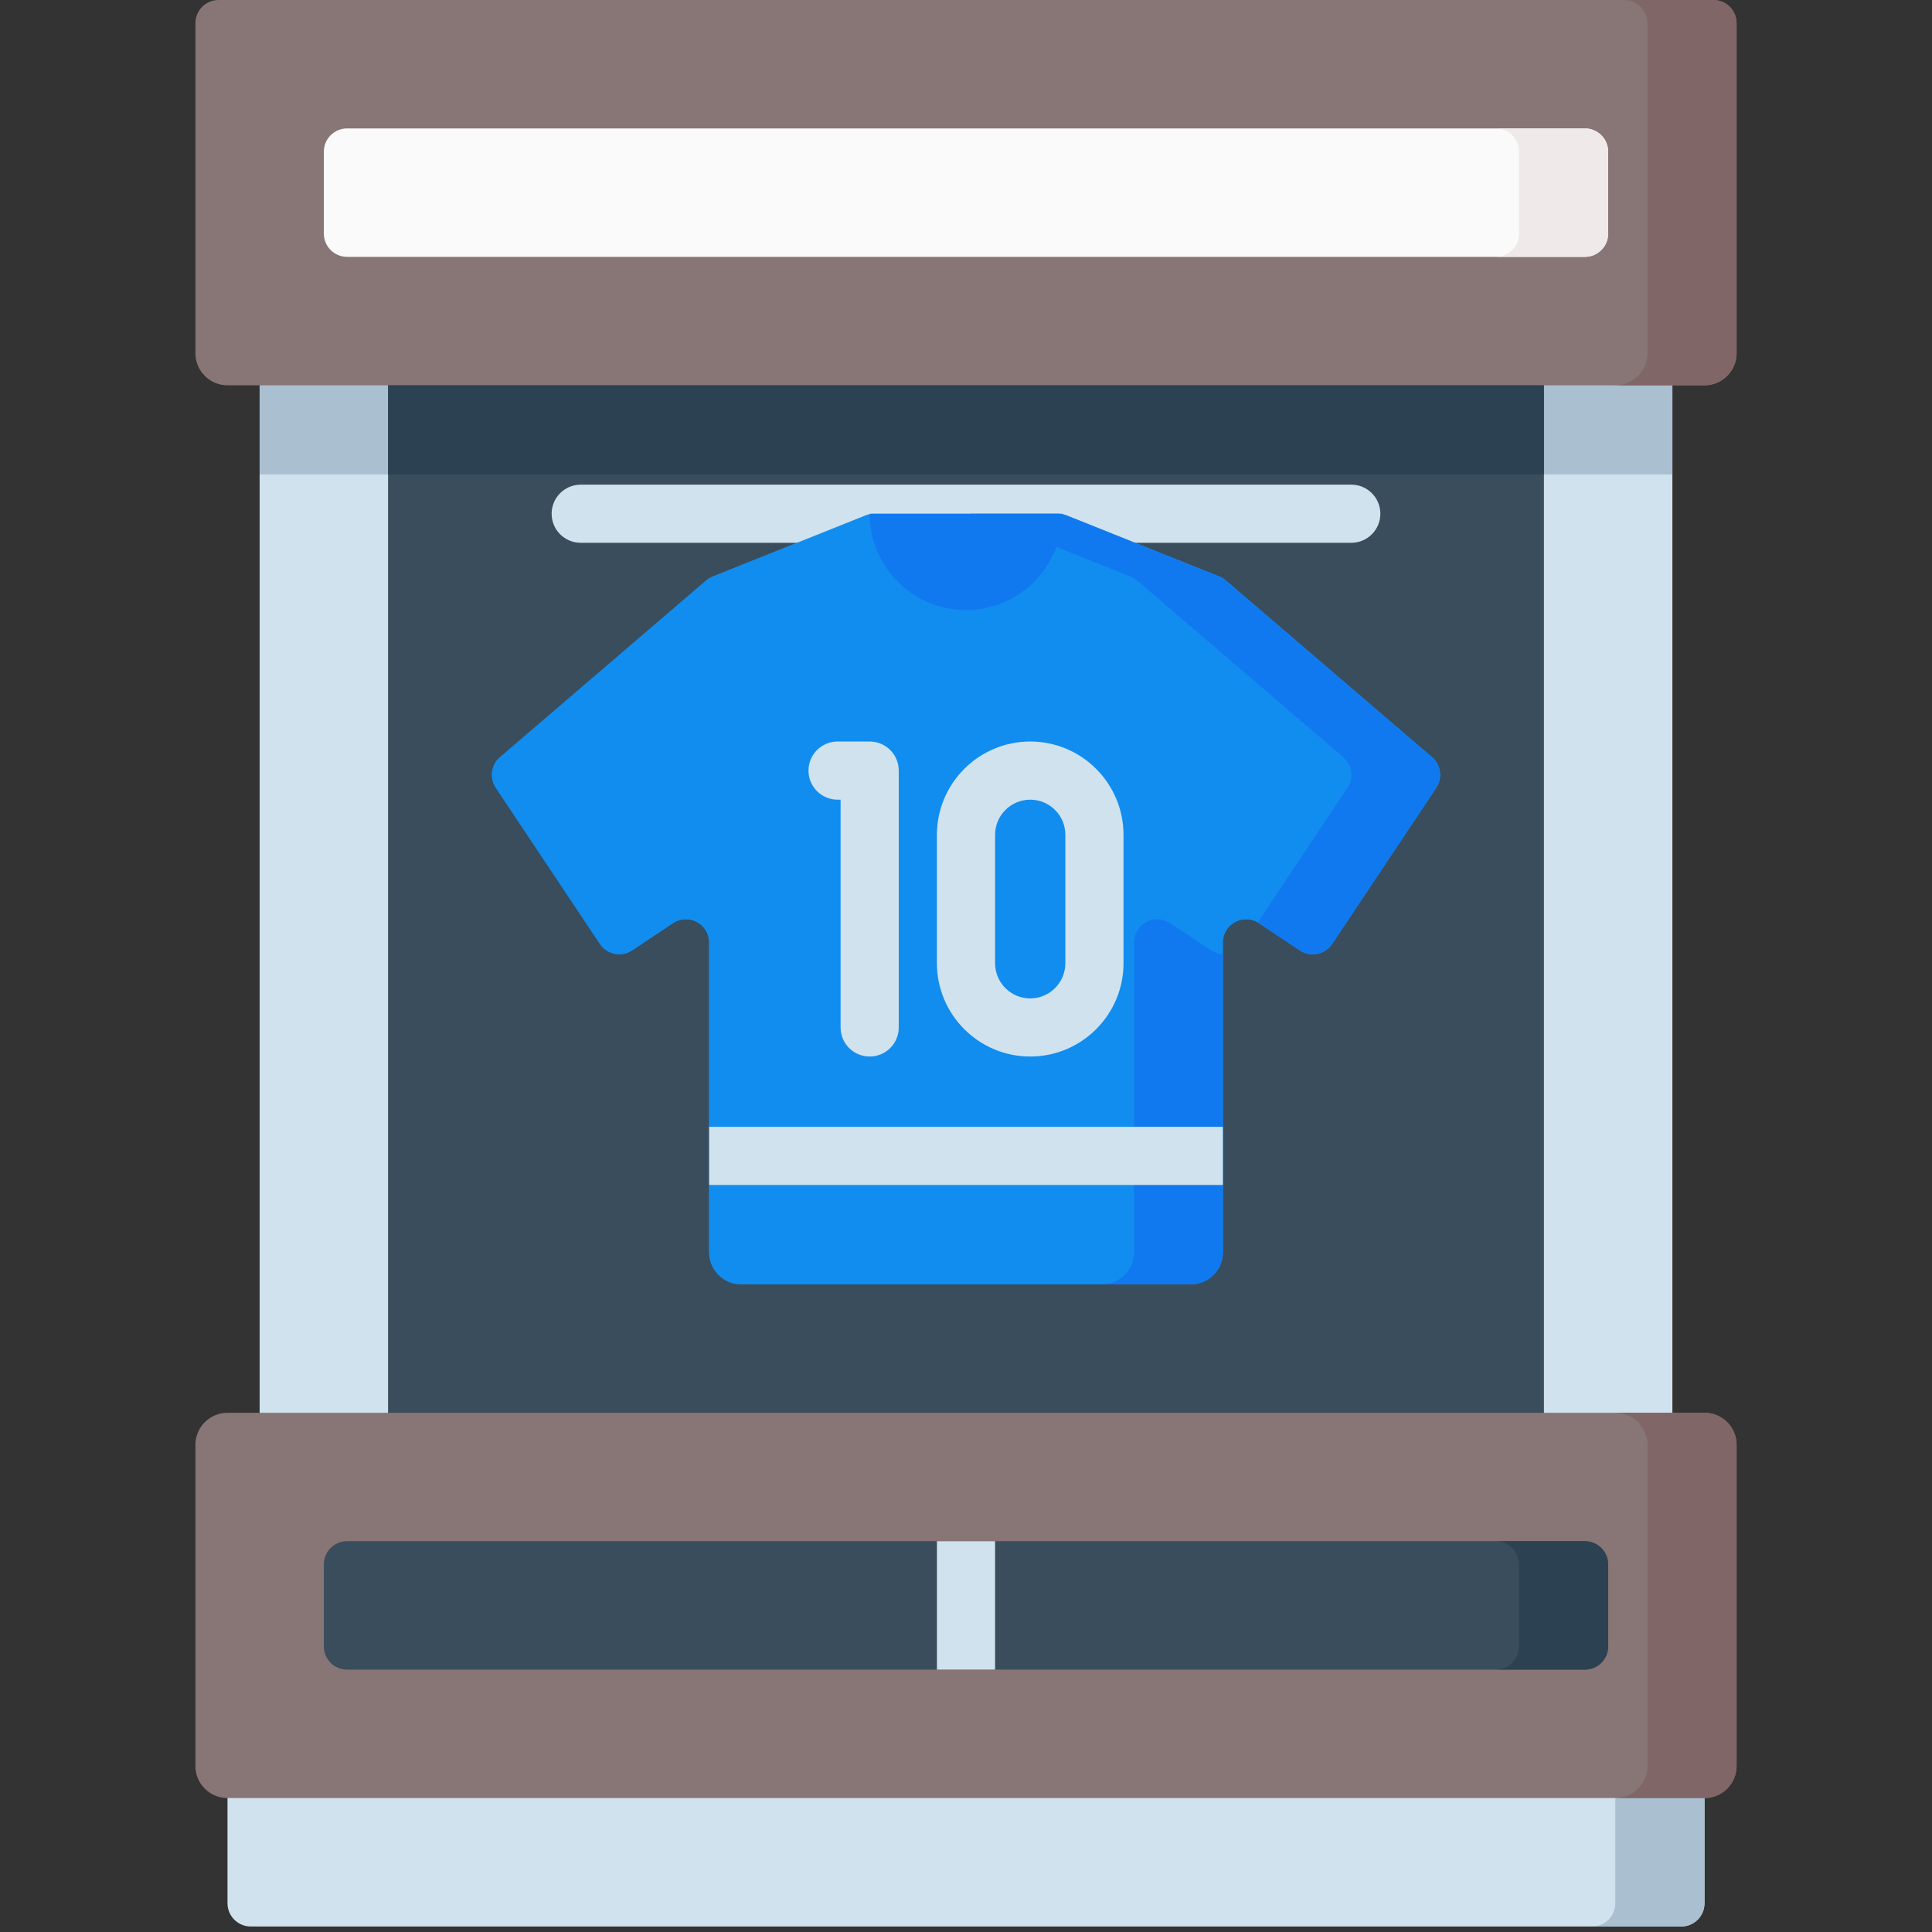 <svg width="78" height="78" viewBox="0 0 78 78" fill="none" xmlns="http://www.w3.org/2000/svg">
<rect x="0" y="0" width="78" height="78" fill="#333333" stroke="none"/>
<g clip-path="url(#clip0)">
<path d="M14.587 13.798H63.413V58.795H14.587V13.798Z" fill="#394D5C"/>
<path d="M67.876 77.778H10.124C9.605 77.778 9.185 77.357 9.185 76.839V71.049H68.815V76.839C68.815 77.357 68.394 77.778 67.876 77.778Z" fill="#D0E2ED"/>
<path d="M65.215 71.049V76.839C65.215 77.357 64.795 77.778 64.276 77.778H67.876C68.394 77.778 68.815 77.357 68.815 76.839V71.049H65.215Z" fill="#AABFCF"/>
<path d="M62.333 13.798H67.519V58.795H62.333V13.798Z" fill="#D0E2ED"/>
<path d="M67.518 13.798V19.155H62.333V13.798H67.518Z" fill="#AABFCF"/>
<path d="M10.482 13.798H15.667V58.795H10.482V13.798Z" fill="#D0E2ED"/>
<path d="M15.667 13.798V19.155H10.482V13.798H15.667Z" fill="#AABFCF"/>
<path d="M49.226 23.276L43.057 20.808C42.946 20.763 42.828 20.741 42.708 20.741H35.292C35.173 20.741 35.054 20.764 34.943 20.808L28.774 23.276C28.678 23.314 28.59 23.367 28.512 23.434L20.187 30.57C19.827 30.879 19.754 31.408 20.017 31.803L24.22 38.108C24.508 38.539 25.09 38.656 25.522 38.368L27.17 37.27C27.794 36.853 28.63 37.301 28.63 38.051V50.556C28.63 51.272 29.21 51.852 29.926 51.852H48.074C48.79 51.852 49.37 51.272 49.37 50.556V38.051C49.37 37.301 50.206 36.853 50.83 37.27L52.478 38.368C52.909 38.656 53.492 38.539 53.78 38.108L57.983 31.803C58.246 31.408 58.173 30.879 57.812 30.57L49.488 23.434C49.41 23.367 49.322 23.314 49.226 23.276Z" fill="#118DF0"/>
<path d="M54.556 21.914H23.444C22.796 21.914 22.271 21.389 22.271 20.741C22.271 20.093 22.796 19.567 23.444 19.567H54.556C55.204 19.567 55.729 20.093 55.729 20.741C55.729 21.389 55.204 21.914 54.556 21.914Z" fill="#D0E2ED"/>
<path d="M70.111 0.939V14.259C70.111 14.975 69.531 15.556 68.815 15.556H9.185C8.469 15.556 7.889 14.975 7.889 14.259V0.939C7.889 0.42 8.309 0 8.828 0H69.172C69.691 0 70.111 0.42 70.111 0.939Z" fill="#887575"/>
<path d="M63.987 10.37H14.013C13.494 10.37 13.074 9.95 13.074 9.431V6.124C13.074 5.605 13.494 5.185 14.013 5.185H63.987C64.505 5.185 64.926 5.605 64.926 6.124V9.431C64.926 9.95 64.505 10.37 63.987 10.37Z" fill="#FAFAFA"/>
<path d="M69.172 0H65.573C66.091 0 66.512 0.42 66.512 0.939V14.259C66.512 14.975 65.931 15.556 65.216 15.556H68.815C69.531 15.556 70.111 14.975 70.111 14.259V0.939C70.111 0.42 69.691 0 69.172 0Z" fill="#806666"/>
<path d="M62.333 15.556V19.155H15.667V15.556H62.333Z" fill="#2C4252"/>
<path d="M63.987 5.185H60.388C60.906 5.185 61.327 5.605 61.327 6.124V9.431C61.327 9.95 60.906 10.37 60.388 10.37H63.987C64.506 10.37 64.926 9.95 64.926 9.431V6.124C64.926 5.606 64.505 5.185 63.987 5.185Z" fill="#F0E9E9"/>
<path d="M70.111 71.296C70.111 72.012 69.531 72.593 68.815 72.593H9.185C8.469 72.593 7.889 72.012 7.889 71.296V58.333C7.889 57.617 8.469 57.037 9.185 57.037H68.815C69.531 57.037 70.111 57.617 70.111 58.333V71.296Z" fill="#887575"/>
<path d="M63.987 67.407H14.013C13.494 67.407 13.074 66.987 13.074 66.468V63.161C13.074 62.643 13.494 62.222 14.013 62.222H63.987C64.505 62.222 64.926 62.643 64.926 63.161V66.468C64.926 66.987 64.505 67.407 63.987 67.407Z" fill="#394D5C"/>
<path d="M37.826 62.222H40.174V67.407H37.826V62.222Z" fill="#D0E2ED"/>
<path d="M68.815 57.037H65.216C65.931 57.037 66.512 57.617 66.512 58.333V71.296C66.512 72.012 65.931 72.593 65.216 72.593H68.815C69.531 72.593 70.111 72.012 70.111 71.296V58.333C70.111 57.617 69.531 57.037 68.815 57.037Z" fill="#806666"/>
<path d="M63.987 62.222H60.388C60.906 62.222 61.326 62.643 61.326 63.161V66.468C61.326 66.987 60.906 67.407 60.388 67.407H63.987C64.506 67.407 64.926 66.987 64.926 66.468V63.161C64.926 62.643 64.505 62.222 63.987 62.222Z" fill="#2C4252"/>
<path d="M49.226 23.276L43.057 20.808C42.946 20.763 42.828 20.741 42.708 20.741H35.292C35.173 20.741 35.054 20.764 34.943 20.808L28.774 23.276C28.678 23.314 28.59 23.367 28.512 23.434L20.187 30.57C19.827 30.879 19.754 31.408 20.017 31.803L24.22 38.108C24.508 38.539 25.09 38.656 25.522 38.368L27.17 37.27C27.794 36.853 28.63 37.301 28.63 38.051V50.556C28.63 51.272 29.21 51.852 29.926 51.852H48.074C48.79 51.852 49.37 51.272 49.37 50.556V38.051C49.37 37.301 50.206 36.853 50.83 37.27L52.478 38.368C52.909 38.656 53.492 38.539 53.78 38.108L57.983 31.803C58.246 31.408 58.173 30.879 57.812 30.57L49.488 23.434C49.41 23.367 49.322 23.314 49.226 23.276Z" fill="#118DF0"/>
<path d="M48.893 38.368L47.245 37.27C46.621 36.853 45.785 37.301 45.785 38.051V50.556C45.785 51.272 45.205 51.852 44.489 51.852H48.074C48.79 51.852 49.37 51.272 49.37 50.556V38.524C49.205 38.516 49.04 38.466 48.893 38.368Z" fill="#1179F0"/>
<path d="M57.813 30.57L49.488 23.434C49.41 23.367 49.321 23.314 49.226 23.276L43.057 20.808C42.946 20.763 42.827 20.741 42.708 20.741H39.123C39.242 20.741 39.361 20.764 39.471 20.808L45.641 23.276C45.736 23.314 45.825 23.367 45.903 23.434L54.227 30.57C54.588 30.879 54.661 31.408 54.398 31.803L50.775 37.238C50.793 37.249 50.812 37.258 50.83 37.27L52.478 38.368C52.909 38.656 53.492 38.539 53.78 38.108L57.983 31.804C58.246 31.408 58.173 30.879 57.813 30.57Z" fill="#1179F0"/>
<path d="M42.889 20.741C42.889 22.888 41.148 24.63 39 24.63C36.852 24.63 35.111 22.888 35.111 20.741H42.889Z" fill="#1179F0"/>
<path d="M35.111 42.655C34.463 42.655 33.937 42.13 33.937 41.481V32.285H33.815C33.166 32.285 32.641 31.759 32.641 31.111C32.641 30.463 33.166 29.937 33.815 29.937H35.111C35.76 29.937 36.285 30.463 36.285 31.111V41.481C36.285 42.13 35.76 42.655 35.111 42.655Z" fill="#D0E2ED"/>
<path d="M41.593 42.655C39.516 42.655 37.826 40.966 37.826 38.889V33.704C37.826 31.627 39.516 29.937 41.593 29.937C43.669 29.937 45.359 31.627 45.359 33.704V38.889C45.359 40.966 43.669 42.655 41.593 42.655ZM41.593 32.285C40.81 32.285 40.174 32.921 40.174 33.704V38.889C40.174 39.671 40.81 40.308 41.593 40.308C42.375 40.308 43.011 39.671 43.011 38.889V33.704C43.012 32.921 42.375 32.285 41.593 32.285Z" fill="#D0E2ED"/>
<path d="M28.63 45.493H49.37V47.84H28.63V45.493Z" fill="#D0E2ED"/>
</g>
<defs>
<clipPath id="clip0">
<rect width="77.778" height="77.778" fill="white" transform="translate(0.111)"/>
</clipPath>
</defs>
</svg>
